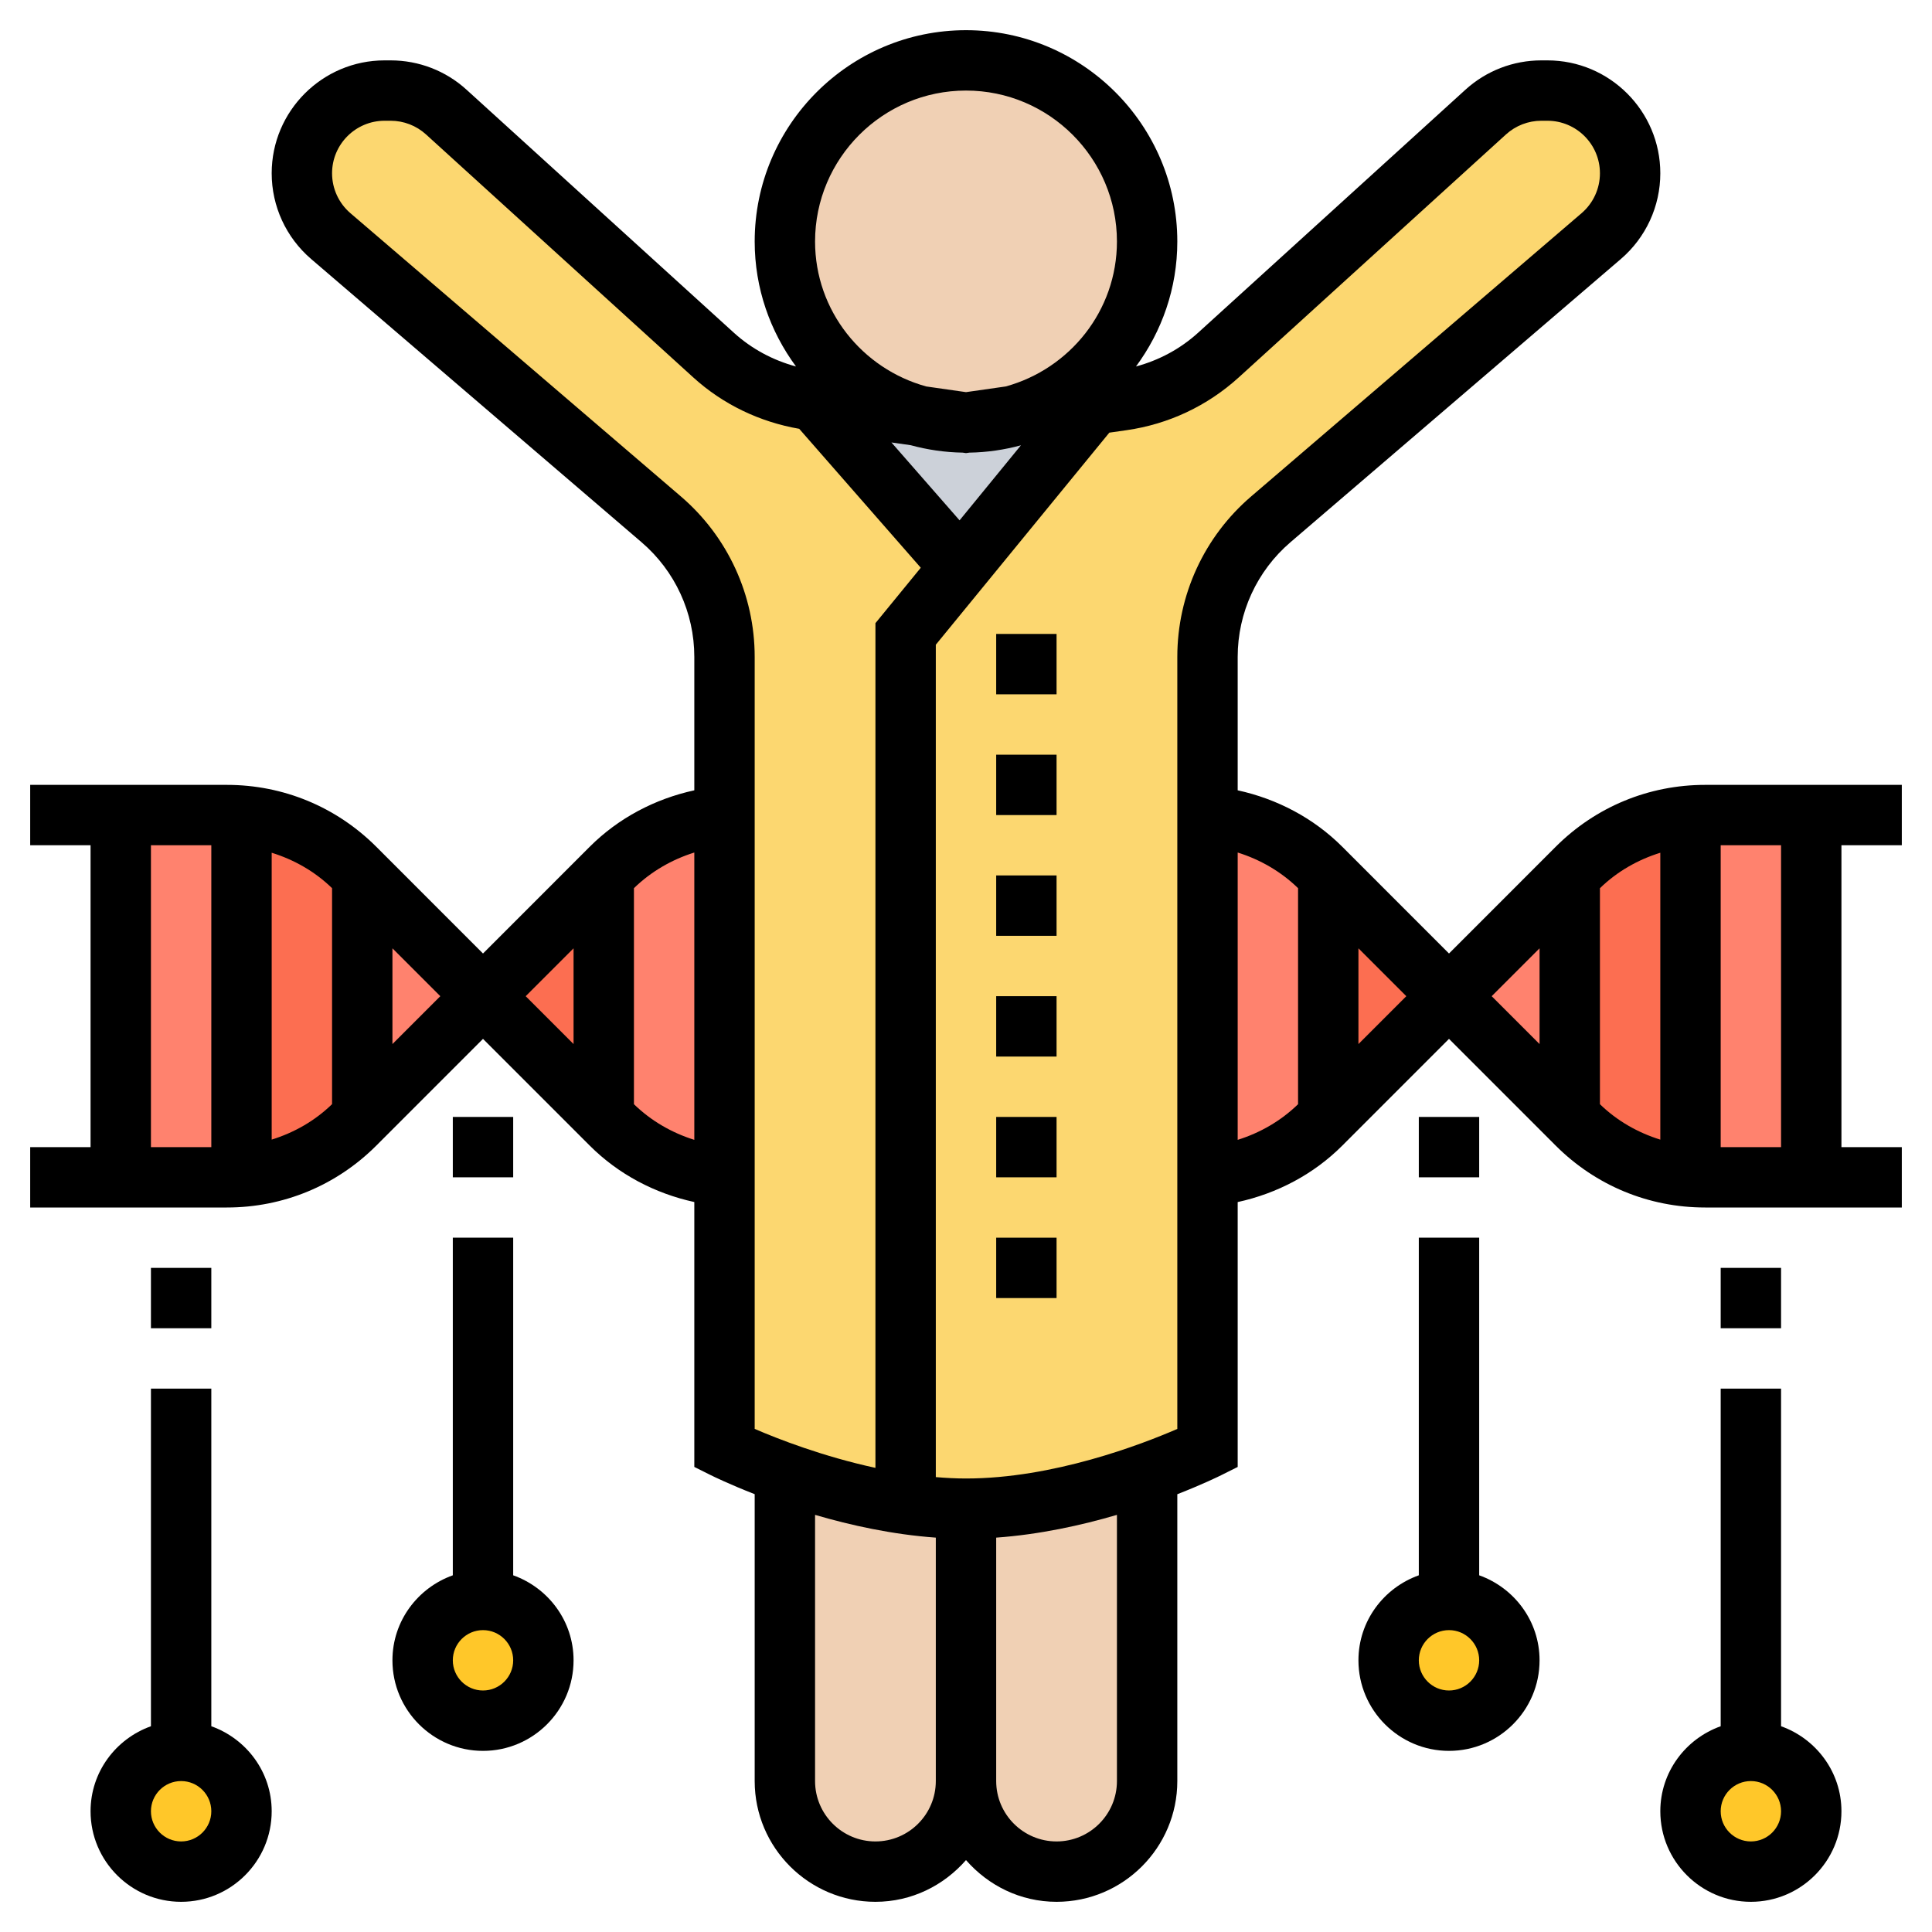 <svg id="Layer_35" enable-background="new 0 0 64 64" height="512" viewBox="0 0 64 64" width="512" xmlns="http://www.w3.org/2000/svg"><circle cx="6" cy="60" fill="#ffc729" r="2"/><circle cx="16" cy="55" fill="#ffc729" r="2"/><circle cx="58" cy="60" fill="#ffc729" r="2"/><circle cx="48" cy="55" fill="#ffc729" r="2"/><path d="m56 27.02v11.96c-1.42-.11-2.75-.73-3.76-1.74l-.24-.24v-8l.24-.24c1.01-1.01 2.34-1.63 3.76-1.74z" fill="#fc6e51"/><path d="m48 33-4 4v-8z" fill="#fc6e51"/><path d="m20 29v8l-4-4z" fill="#fc6e51"/><path d="m12 29v8l-.24.24c-1.01 1.01-2.34 1.63-3.76 1.74v-11.96c1.42.11 2.75.73 3.76 1.74z" fill="#fc6e51"/><g fill="#ff826e"><path d="m8 27.02v11.96c-.16.01-.33.02-.49.02h-3.51v-12h3.51c.16 0 .33.01.49.02z"/><path d="m16 33-4 4v-8z"/><path d="m24 27.02v11.96c-1.41-.11-2.75-.73-3.76-1.74l-.24-.24v-8l.24-.24c1.01-1.01 2.35-1.63 3.76-1.74z"/><path d="m44 29v8l-.24.24c-1.01 1.01-2.35 1.63-3.76 1.74v-11.96c1.41.11 2.75.73 3.76 1.74z"/><path d="m52 29v8l-4-4z"/><path d="m60 27v12h-3.51c-.16 0-.33-.01-.49-.02v-11.96c.16-.01.33-.02.49-.02z"/></g><path d="m32 50v9c0 .83-.34 1.58-.88 2.12s-1.29.88-2.12.88c-1.66 0-3-1.34-3-3v-10.19c1.07.38 2.48.8 4 1.02.65.09 1.33.15 2 .15z" fill="#f0d0b4"/><path d="m38 48.81v10.19c0 1.66-1.34 3-3 3-.83 0-1.58-.34-2.12-.88s-.88-1.29-.88-2.12v-9-.02c2.23 0 4.46-.62 6-1.17z" fill="#f0d0b4"/><path d="m27 13.29 4.81 5.5-1.81 2.21v28.82.01c-1.52-.22-2.93-.64-4-1.02v-.01c-1.22-.43-2-.82-2-.82v-9-11.96-5.26c0-1.75-.77-3.42-2.1-4.56l-10.94-9.38c-.61-.52-.96-1.28-.96-2.08 0-.76.31-1.44.8-1.94.5-.49 1.18-.8 1.94-.8h.2c.68 0 1.34.25 1.84.71l8.86 8.05c.89.81 2 1.33 3.18 1.5z" fill="#fcd770"/><path d="m30 49.82v-28.82l1.81-2.21 4.41-5.39.96-.14c1.18-.17 2.29-.69 3.18-1.5l8.86-8.05c.5-.46 1.16-.71 1.84-.71h.2c1.51 0 2.74 1.23 2.74 2.74 0 .8-.35 1.56-.96 2.08l-10.94 9.38c-1.33 1.14-2.1 2.81-2.1 4.56v5.26 11.96 9s-.78.39-2 .82v.01c-1.54.55-3.77 1.17-6 1.17-.67 0-1.35-.06-2-.15z" fill="#fcd770"/><path d="m27 13.29 3.33.47c.53.16 1.09.24 1.67.24s1.14-.08 1.67-.24l2.55-.36-4.41 5.39z" fill="#ccd1d9"/><path d="m32 2c3.31 0 6 2.69 6 6 0 2.73-1.83 5.04-4.33 5.76l-1.67.24-1.67-.24c-2.5-.72-4.33-3.03-4.33-5.76 0-3.31 2.69-6 6-6z" fill="#f0d0b4"/><path d="m33 21h2v2h-2z"/><path d="m33 25h2v2h-2z"/><path d="m33 29h2v2h-2z"/><path d="m33 33h2v2h-2z"/><path d="m33 37h2v2h-2z"/><path d="m33 41h2v2h-2z"/><path d="m63 28v-2h-6.515c-1.869 0-3.627.728-4.95 2.05l-3.535 3.536-3.535-3.536c-.952-.952-2.161-1.585-3.465-1.87v-4.42c0-1.461.637-2.845 1.746-3.796l10.947-9.384c.83-.712 1.307-1.747 1.307-2.84 0-2.062-1.678-3.74-3.74-3.74h-.2c-.933 0-1.826.345-2.517.973l-8.853 8.048c-.591.537-1.296.913-2.059 1.119.857-1.161 1.369-2.59 1.369-4.14 0-3.86-3.141-7-7-7s-7 3.14-7 7c0 1.55.512 2.979 1.368 4.14-.763-.206-1.468-.582-2.059-1.119l-8.854-8.049c-.688-.627-1.582-.972-2.515-.972h-.2c-2.062 0-3.74 1.678-3.74 3.74 0 1.093.477 2.128 1.307 2.84l10.947 9.384c1.109.951 1.746 2.334 1.746 3.796v4.42c-1.303.284-2.513.918-3.465 1.87l-3.535 3.536-3.535-3.536c-1.323-1.322-3.081-2.05-4.95-2.05h-6.515v2h2v10h-2v2h6.515c1.869 0 3.627-.728 4.95-2.05l3.535-3.536 3.535 3.535c.952.952 2.161 1.586 3.465 1.87v8.775l.553.276c.06.03.601.295 1.447.627v9.503c0 2.206 1.794 4 4 4 1.201 0 2.266-.542 3-1.382.734.84 1.799 1.382 3 1.382 2.206 0 4-1.794 4-4v-9.502c.847-.331 1.388-.597 1.447-.627l.553-.276v-8.775c1.303-.284 2.513-.918 3.465-1.87l3.535-3.536 3.535 3.536c1.323 1.322 3.081 2.05 4.95 2.05h6.515v-2h-2v-10zm-10 1.423c.572-.557 1.258-.944 2-1.175v9.504c-.742-.231-1.428-.618-2-1.174zm-21.213-12.186-2.257-2.58.639.091c.55.15 1.126.236 1.721.246l.11.016.111-.016c.591-.009 1.162-.095 1.709-.243zm.213-14.237c2.757 0 5 2.243 5 5 0 2.298-1.568 4.22-3.684 4.802l-1.316.188-1.316-.188c-2.116-.582-3.684-2.504-3.684-4.802 0-2.757 2.243-5 5-5zm-9.445 13.445-10.948-9.384c-.385-.331-.607-.812-.607-1.321 0-.96.78-1.74 1.74-1.74h.2c.434 0 .85.161 1.171.452l8.853 8.049c.988.898 2.201 1.476 3.511 1.704l4.027 4.602-1.502 1.836v27.982c-1.734-.375-3.231-.958-4-1.291v-25.574c0-2.047-.892-3.984-2.445-5.315zm-13.555 11.803c.742.231 1.428.618 2 1.174v7.154c-.572.557-1.258.944-2 1.175zm-4-.248h2v10h-2zm8 6.586v-3.172l1.586 1.586zm6-3.172v3.172l-1.586-1.586zm2 5.164v-7.156c.566-.551 1.254-.948 2-1.181v9.518c-.745-.233-1.434-.63-2-1.181zm8 24.422c-1.103 0-2-.897-2-2v-8.818c1.18.347 2.565.651 4 .754v8.064c0 1.103-.897 2-2 2zm8-2c0 1.103-.897 2-2 2s-2-.897-2-2v-8.064c1.435-.103 2.82-.407 4-.754zm2-11.665c-1.189.516-4.116 1.642-7 1.642-.333 0-.668-.018-1-.046v-27.574l5.748-7.025.569-.081c1.392-.199 2.678-.804 3.719-1.75l8.852-8.048c.322-.292.738-.453 1.172-.453h.2c.96 0 1.74.78 1.74 1.74 0 .509-.222.99-.607 1.321l-10.947 9.384c-1.554 1.331-2.446 3.268-2.446 5.315zm2-19.094c.746.233 1.434.63 2 1.181v7.156c-.566.551-1.254.948-2 1.181zm4 6.345v-3.172l1.586 1.586zm6-3.172v3.172l-1.586-1.586zm8 6.586h-2v-10h2z"/><path d="m59 57.184v-11.184h-2v11.184c-1.161.414-2 1.514-2 2.816 0 1.654 1.346 3 3 3s3-1.346 3-3c0-1.302-.839-2.402-2-2.816zm-1 3.816c-.552 0-1-.449-1-1s.448-1 1-1 1 .449 1 1-.448 1-1 1z"/><path d="m57 42h2v2h-2z"/><path d="m49 52.184v-11.184h-2v11.184c-1.161.414-2 1.514-2 2.816 0 1.654 1.346 3 3 3s3-1.346 3-3c0-1.302-.839-2.402-2-2.816zm-1 3.816c-.552 0-1-.449-1-1s.448-1 1-1 1 .449 1 1-.448 1-1 1z"/><path d="m47 37h2v2h-2z"/><path d="m7 57.184v-11.184h-2v11.184c-1.161.414-2 1.514-2 2.816 0 1.654 1.346 3 3 3s3-1.346 3-3c0-1.302-.839-2.402-2-2.816zm-1 3.816c-.552 0-1-.449-1-1s.448-1 1-1 1 .449 1 1-.448 1-1 1z"/><path d="m5 42h2v2h-2z"/><path d="m17 52.184v-11.184h-2v11.184c-1.161.414-2 1.514-2 2.816 0 1.654 1.346 3 3 3s3-1.346 3-3c0-1.302-.839-2.402-2-2.816zm-1 3.816c-.552 0-1-.449-1-1s.448-1 1-1 1 .449 1 1-.448 1-1 1z"/><path d="m15 37h2v2h-2z"/></svg>